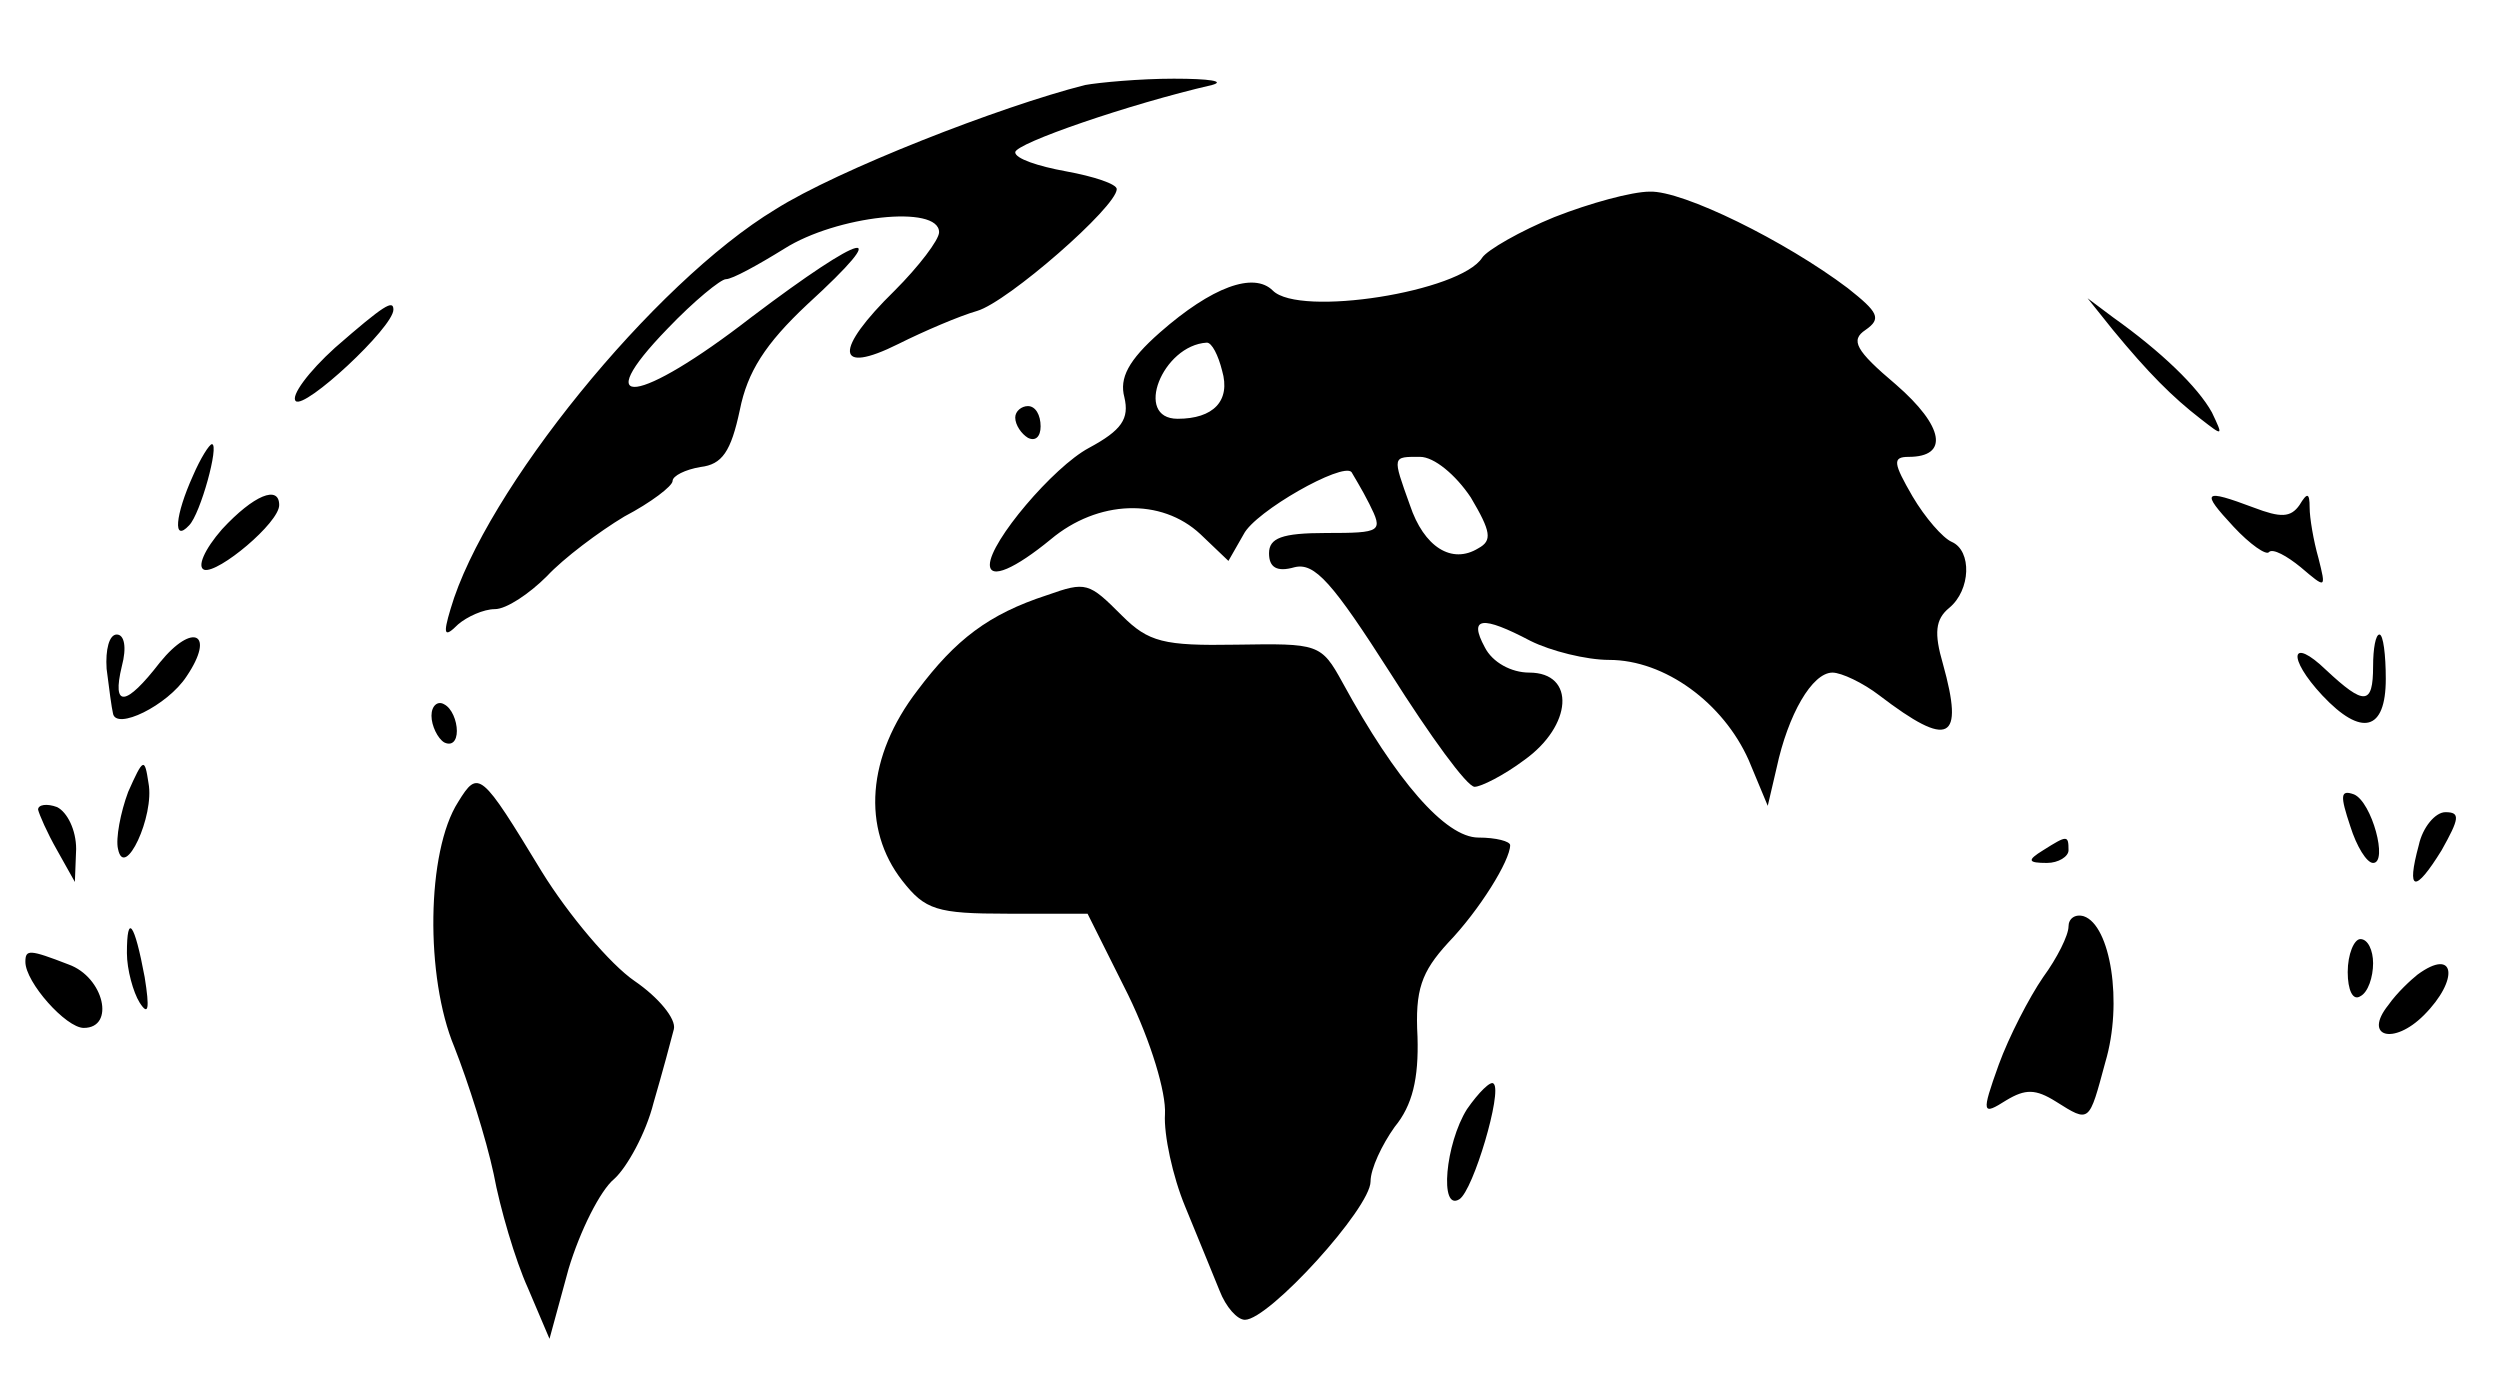 <svg
  xmlns="http://www.w3.org/2000/svg"
  width="262.667"
  height="145.333"
  version="1.0"
  viewBox="0 0 197 109"
>
  <path
    d="M85.5 6.7c-6.7 1.7-19.5 6.7-24.4 9.8-9.6 5.8-22.9 22.2-25.6 31.5-.6 2-.5 2.3.6 1.2.7-.6 2-1.2 2.9-1.2.9 0 2.7-1.2 4.1-2.6 1.3-1.4 4.1-3.5 6.1-4.7 2.1-1.1 3.8-2.4 3.8-2.8 0-.4 1-.9 2.2-1.1 1.7-.2 2.4-1.2 3.1-4.5.6-3 2-5.2 5.3-8.3 7-6.4 4.6-5.8-4.4 1-8.9 6.9-12.9 7.4-6.6.9 2.1-2.2 4.2-3.9 4.6-3.9.5 0 2.5-1.1 4.6-2.4C65.9 17 74 16.1 74 18.3c0 .6-1.6 2.7-3.5 4.6-4.8 4.7-4.7 6.7.3 4.2 2-1 4.8-2.2 6.2-2.6 2.4-.7 11-8.2 11-9.6 0-.4-1.8-1-4-1.4-2.2-.4-4-1-4-1.5 0-.7 9-3.8 15.5-5.3 1.1-.3-.2-.5-3-.5-2.7 0-5.9.3-7 .5zM122.5 17.1c-2.7 1.1-5.3 2.6-5.7 3.2-1.7 2.7-14.4 4.7-16.5 2.6-1.5-1.5-4.8-.3-8.9 3.3-2.5 2.2-3.2 3.6-2.8 5.1.4 1.7-.2 2.6-2.8 4-2.8 1.5-7.8 7.4-7.8 9.2 0 1.2 2 .3 4.8-2 3.7-3.1 8.7-3.3 11.8-.4l2.2 2.1 1.2-2.1c.9-1.8 7.8-5.7 8.5-4.9.1.2.8 1.3 1.4 2.5 1.1 2.2 1 2.3-3.4 2.3-3.5 0-4.5.4-4.5 1.6 0 1.1.6 1.5 2 1.1 1.6-.4 3 1.2 7.6 8.4 3.1 4.9 6 8.9 6.6 8.9.5 0 2.3-.9 3.9-2.1 3.8-2.7 4.1-6.9.4-6.9-1.4 0-2.9-.8-3.5-2-1.3-2.4-.2-2.5 3.6-.5 1.6.8 4.4 1.5 6.2 1.5 4.4 0 9 3.4 11 7.9l1.5 3.6.7-3c.9-4.2 2.8-7.5 4.4-7.5.7 0 2.4.8 3.7 1.8 5.5 4.2 6.7 3.6 5-2.5-.7-2.4-.6-3.5.5-4.4 1.7-1.4 1.8-4.5.2-5.2-.7-.3-2.1-1.9-3.1-3.6-1.5-2.6-1.6-3.1-.3-3.1 3.2 0 2.8-2.4-1-5.7-3.2-2.7-3.6-3.5-2.4-4.3 1.3-.9 1-1.4-1.4-3.3-4.9-3.7-13-7.7-15.6-7.6-1.4 0-4.7.9-7.5 2zM96.3 29.2c.7 2.4-.7 3.8-3.5 3.8-3.5 0-1.2-5.8 2.3-6 .4 0 .9 1 1.2 2.2zm19.6 10c1.6 2.7 1.7 3.4.6 4-2.1 1.3-4.3-.1-5.4-3.4-1.4-3.9-1.4-3.8.8-3.8 1.1 0 2.8 1.4 4 3.2zM26.4 27.4c-2.1 1.9-3.5 3.8-3.1 4.2.7.7 7.7-5.8 7.7-7.2 0-.8-.7-.4-4.6 3zM166.5 26c2.8 3.4 4.7 5.3 6.9 7 1.8 1.4 1.8 1.4.9-.5-1.1-2-4-4.8-7.8-7.5l-2-1.5 2 2.5zM80 32.9c0 .6.5 1.3 1 1.6.6.3 1-.1 1-.9 0-.9-.4-1.6-1-1.6-.5 0-1 .4-1 .9zM15.2 37.5c-1.4 3.1-1.6 5.3-.3 3.9.9-.9 2.4-6.4 1.8-6.4-.2 0-.9 1.1-1.5 2.5zM17.5 41.7c-1.4 1.6-2 3-1.4 3.2 1.1.3 5.9-3.7 5.9-5.1 0-1.6-2-.8-4.5 1.9zM176 41.5c1.3 1.4 2.6 2.3 2.8 2 .3-.3 1.4.3 2.5 1.2 2 1.7 2 1.7 1.4-.7-.4-1.4-.7-3.2-.7-4 0-1.2-.2-1.2-.8-.2-.7 1-1.5 1-3.6.2-4-1.5-4.2-1.3-1.6 1.5z"
  />
  <path
    d="M82.5 46.9c-4.6 1.5-7.2 3.5-10.2 7.5-4 5.2-4.4 10.9-1.2 15 1.8 2.3 2.7 2.6 8.3 2.6h6.3l3.2 6.4c1.8 3.7 3 7.7 2.9 9.4-.1 1.6.6 4.9 1.6 7.3 1 2.4 2.2 5.4 2.7 6.6.5 1.3 1.4 2.3 2 2.3 1.9 0 9.9-8.8 9.9-10.9 0-1 .9-2.9 1.9-4.3 1.4-1.7 1.9-3.8 1.8-7.1-.2-3.7.3-5.1 2.4-7.4 2.5-2.6 4.9-6.5 4.9-7.7 0-.3-1.1-.6-2.5-.6-2.6 0-6.5-4.5-10.7-12.2-1.7-3.1-1.9-3.1-8.4-3-5.7.1-6.9-.2-9-2.3-2.6-2.6-2.8-2.7-5.9-1.6zM8.4 52.7c.2 1.6.4 3.1.5 3.5.2 1.4 4.3-.6 5.8-2.9 2.3-3.4.5-4.3-2.1-1.1-2.7 3.5-3.8 3.6-3 .3.4-1.5.2-2.5-.4-2.5-.6 0-.9 1.2-.8 2.7zM187 52.5c0 3.1-.7 3.1-3.7.3-2.8-2.7-3.1-1-.3 2 3.1 3.3 5 2.8 5-1.3 0-1.9-.2-3.5-.5-3.5s-.5 1.1-.5 2.5zM34 56.4c0 .8.5 1.8 1 2.1.6.3 1-.1 1-.9s-.4-1.8-1-2.1c-.5-.3-1 .1-1 .9zM10.1 62.4c-.6 1.6-1 3.7-.8 4.5.5 2.5 2.9-2.6 2.4-5.2-.3-2-.4-2-1.6.7zM36.1 63.2c-2.5 3.9-2.6 13.8-.3 19.3 1.1 2.8 2.5 7.2 3.1 10 .5 2.7 1.7 6.8 2.7 9l1.7 4 1.5-5.5c.9-3 2.5-6.2 3.6-7.1 1-.9 2.5-3.6 3.1-6 .7-2.4 1.4-5 1.6-5.8.2-.8-1.2-2.5-3.1-3.8-1.9-1.3-5.2-5.2-7.3-8.6-4.8-7.9-5-8.1-6.6-5.5zM185.2 65.1c.5 1.6 1.3 2.9 1.8 2.9 1.2 0-.1-4.8-1.5-5.4-1.1-.4-1.1.1-.3 2.5zM3 63.8c.1.4.7 1.8 1.5 3.2l1.4 2.5.1-2.6c0-1.5-.7-2.9-1.5-3.3-.8-.3-1.5-.2-1.5.2zM190.6 66.6c-1 3.7-.3 3.8 1.8.4 1.4-2.5 1.5-3 .3-3-.8 0-1.8 1.2-2.1 2.6zM161 67c-1.3.8-1.2 1 .3 1 .9 0 1.7-.5 1.7-1 0-1.2-.1-1.2-2 0zM163 73c0 .7-.9 2.5-2 4-1.1 1.6-2.7 4.7-3.5 6.9-1.4 3.9-1.3 4 .6 2.8 1.5-.9 2.3-.9 3.9.1 2.7 1.7 2.6 1.7 3.9-3.1 1.4-4.7.4-10.8-1.7-11.5-.7-.2-1.2.2-1.2.8zM10 75.1c0 1.3.5 3.1 1 3.9.7 1.1.8.5.4-2-.8-4.3-1.4-5.1-1.4-1.9zM185 76.6c0 1.4.4 2.3 1 1.9.6-.3 1-1.5 1-2.6 0-1-.4-1.9-1-1.9-.5 0-1 1.2-1 2.6zM2 75.8C2 77.4 5.2 81 6.6 81c2.5 0 1.6-4-1.2-5-3.1-1.2-3.4-1.2-3.4-.2zM190.5 76.8c-.5.4-1.6 1.4-2.3 2.4-2 2.5.4 3.2 2.8.8 2.8-2.8 2.5-5.4-.5-3.2zM115.6 87.4c-1.7 2.7-2.2 8.1-.6 7.1 1.1-.7 3.4-8.5 2.7-9.1-.2-.3-1.2.7-2.1 2z"
  />
</svg>

